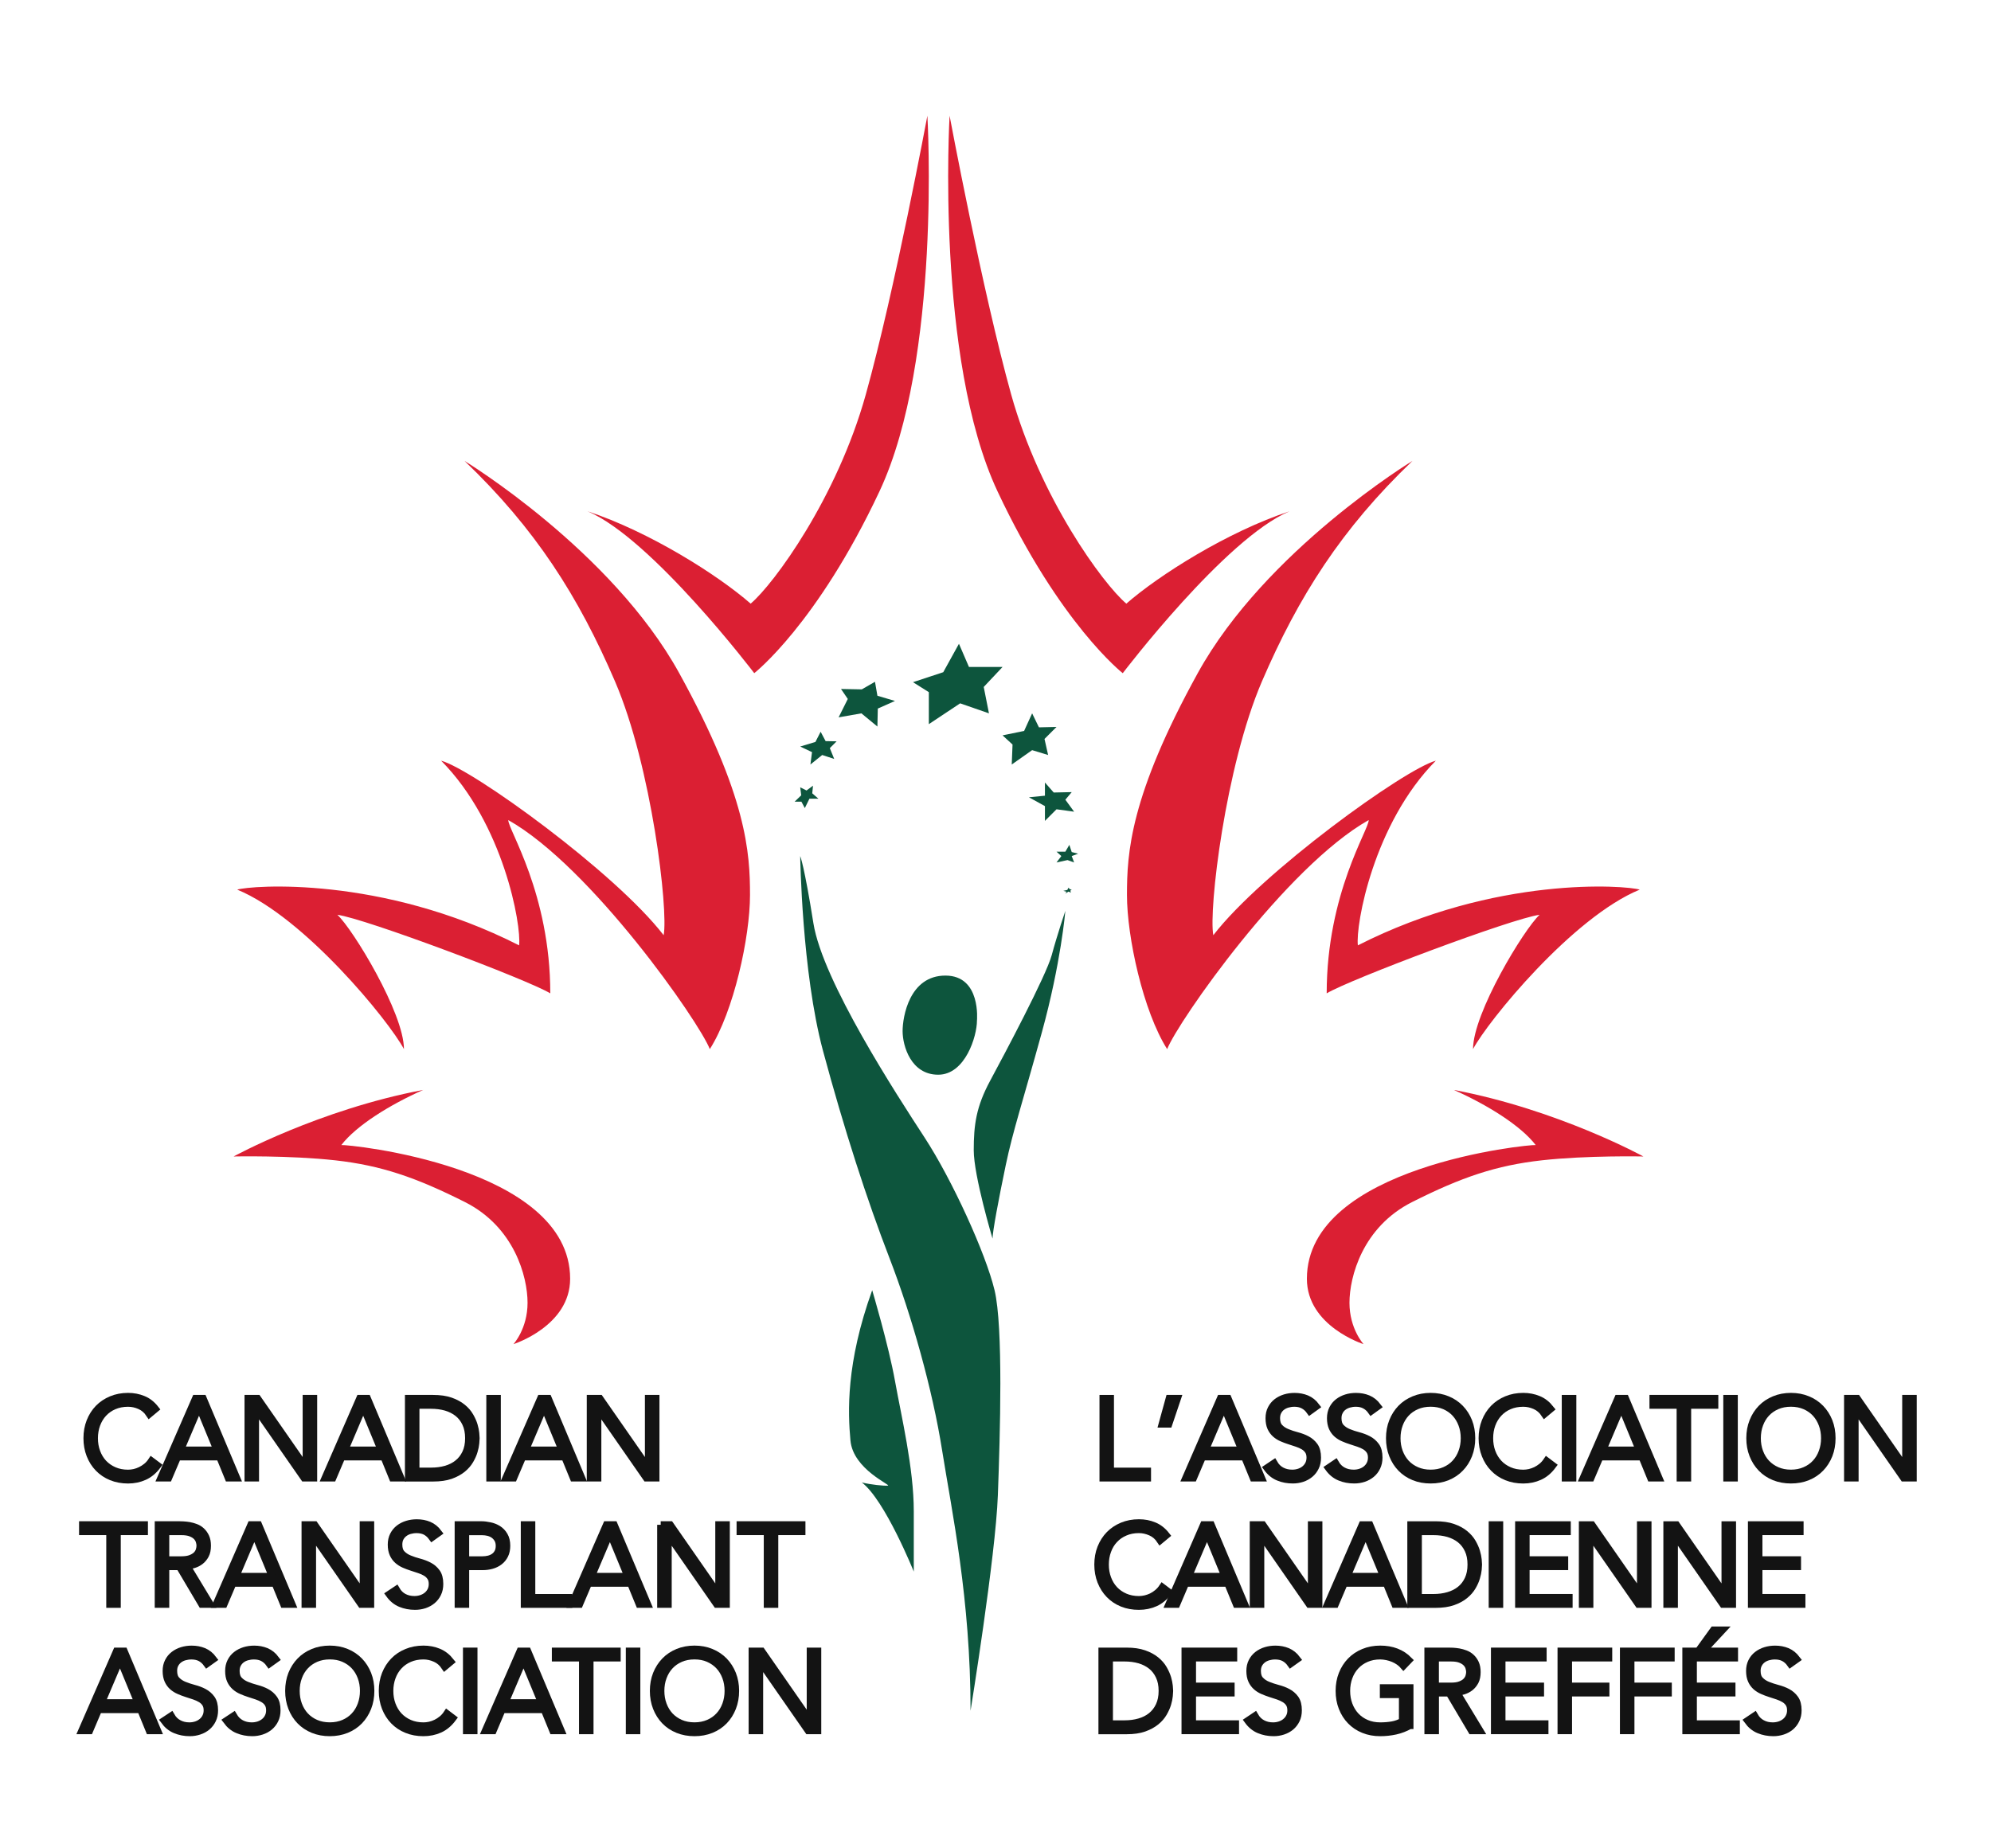 <?xml version="1.0" encoding="utf-8"?>
<!-- Generator: Adobe Illustrator 16.0.0, SVG Export Plug-In . SVG Version: 6.00 Build 0)  -->
<!DOCTYPE svg PUBLIC "-//W3C//DTD SVG 1.1//EN" "http://www.w3.org/Graphics/SVG/1.1/DTD/svg11.dtd">
<svg version="1.1" id="Layer_1" xmlns="http://www.w3.org/2000/svg" xmlns:xlink="http://www.w3.org/1999/xlink" x="0px" y="0px"
	 width="70px" height="65px" viewBox="60.575 51.828 70 65" enable-background="new 60.575 51.828 70 65" xml:space="preserve">
<path fill="#DB1F33" d="M93.18,55.898c0,0,0.506,8.547-1.687,13.215s-4.4,6.388-4.4,6.388s-3.606-4.744-5.862-5.693
	c2.172,0.717,4.576,2.235,5.736,3.248c0.822-0.696,3.037-3.725,4.048-7.355C92.028,62.068,93.18,55.898,93.18,55.898z"/>
<path fill="#DB1F33" d="M76.907,68.037c0,0,5.167,3.142,7.549,7.464c2.383,4.323,2.488,6.326,2.488,7.802s-0.569,4.09-1.413,5.419
	c-0.379-0.97-4.175-6.411-7.085-8.055c-0.021,0.316,1.476,2.572,1.476,6.094c-0.801-0.485-6.516-2.636-7.486-2.763
	c0.548,0.506,2.341,3.458,2.341,4.723c-0.527-0.99-3.5-4.639-5.862-5.608c0.485-0.148,5.061-0.506,9.911,1.96
	c0.084-0.716-0.548-4.28-2.741-6.494c1.097,0.295,6.115,3.922,7.823,6.137c0.169-0.886-0.422-5.925-1.708-8.92
	C80.914,72.801,79.396,70.419,76.907,68.037z"/>
<path fill="#DB1F33" d="M68.789,92.497c0,0,2.995-1.645,6.664-2.34c-1.181,0.526-2.351,1.254-2.878,1.939
	c0.2-0.031,8.045,0.738,8.045,4.702c0,1.667-1.993,2.299-1.993,2.299s0.496-0.538,0.496-1.455s-0.464-2.667-2.204-3.543
	c-1.74-0.875-2.952-1.286-4.555-1.466C70.761,92.455,68.789,92.497,68.789,92.497z"/>
<path fill="#DB1F33" d="M93.961,55.898c0,0-0.505,8.547,1.688,13.215s4.4,6.389,4.4,6.389s3.606-4.744,5.862-5.693
	c-2.172,0.717-4.576,2.235-5.736,3.247c-0.822-0.695-3.036-3.724-4.049-7.355C95.115,62.069,93.961,55.898,93.961,55.898z"/>
<path fill="#DB1F33" d="M110.234,68.037c0,0-5.166,3.142-7.549,7.464c-2.383,4.323-2.488,6.326-2.488,7.802s0.57,4.09,1.413,5.419
	c0.38-0.97,4.175-6.411,7.085-8.055c0.021,0.316-1.476,2.572-1.476,6.094c0.802-0.485,6.516-2.636,7.485-2.763
	c-0.548,0.506-2.34,3.458-2.34,4.723c0.526-0.99,3.5-4.639,5.861-5.608c-0.484-0.148-5.061-0.506-9.91,1.96
	c-0.084-0.716,0.548-4.28,2.741-6.494c-1.097,0.295-6.115,3.922-7.823,6.137c-0.17-0.886,0.422-5.925,1.707-8.92
	C106.228,72.801,107.745,70.419,110.234,68.037z"/>
<path fill="#DB1F33" d="M118.353,92.497c0,0-2.994-1.645-6.664-2.34c1.182,0.526,2.352,1.254,2.879,1.939
	c-0.201-0.031-8.045,0.738-8.045,4.702c0,1.667,1.992,2.299,1.992,2.299s-0.495-0.538-0.495-1.455s0.464-2.667,2.203-3.542
	c1.739-0.876,2.952-1.287,4.555-1.467C116.38,92.455,118.353,92.497,118.353,92.497z"/>
<path fill="#0D553D" d="M91.24,97.2c0,0,0.577,1.939,0.801,3.191c0.225,1.251,0.661,3.064,0.661,4.582c0,1.52,0,2.123,0,2.123
	s-1.012-2.516-1.827-3.135c0.325,0.08,0.768,0.123,0.914,0.112c0.155-0.011-1.221-0.563-1.314-1.589
	C90.385,101.501,90.312,99.772,91.24,97.2z"/>
<path fill="#0D553D" d="M94.698,111.989c0,0,0.88-5.426,0.96-7.577s0.192-5.919-0.116-7.212c-0.31-1.293-1.49-3.88-2.461-5.37
	c-0.97-1.49-3.584-5.497-3.908-7.535c-0.323-2.039-0.464-2.362-0.464-2.362s0.057,4.077,0.801,6.847
	c0.746,2.77,1.547,5.243,2.334,7.281c0.787,2.038,1.518,4.639,1.855,6.776C94.038,104.975,94.698,108.053,94.698,111.989z"/>
<path fill="#0D553D" d="M95.471,95.386c0,0-0.661-2.207-0.661-3.106s0.085-1.532,0.577-2.446s1.969-3.689,2.165-4.418
	c0.197-0.728,0.479-1.557,0.479-1.557s-0.154,1.841-0.83,4.288c-0.674,2.445-1.012,3.443-1.265,4.652S95.471,95.147,95.471,95.386z"
	/>
<path fill="#0D553D" d="M94.923,87.724c0,0.535-0.407,1.898-1.363,1.898s-1.251-1.012-1.251-1.533c0-0.504,0.239-1.953,1.505-1.953
	C95.078,86.136,94.923,87.724,94.923,87.724z"/>
<polygon fill="#0D553D" points="98.142,83.043 98.1,83.124 97.96,83.156 98.073,83.187 98.031,83.254 98.138,83.182 98.227,83.219 
	98.205,83.149 98.255,83.119 98.179,83.092 "/>
<polygon fill="#0D553D" points="98.171,81.539 98.031,81.778 97.72,81.778 97.89,81.933 97.72,82.158 98.107,82.074 98.339,82.158 
	98.255,81.933 98.48,81.849 98.255,81.792 "/>
<polygon fill="#0D553D" points="97.313,79.346 97.313,79.81 96.75,79.866 97.313,80.176 97.313,80.696 97.72,80.288 98.339,80.373 
	98.031,79.951 98.255,79.684 97.622,79.698 "/>
<polygon fill="#0D553D" points="96.863,76.914 96.581,77.533 95.823,77.688 96.174,78.011 96.146,78.713 96.863,78.208 
	97.425,78.379 97.298,77.814 97.72,77.392 97.102,77.406 "/>
<polygon fill="#0D553D" points="95.345,76.914 95.161,75.986 95.823,75.283 94.642,75.283 94.29,74.468 93.738,75.467 
	92.674,75.818 93.231,76.169 93.231,77.294 94.332,76.562 "/>
<polygon fill="#0D553D" points="91.338,75.804 91.423,76.295 92.041,76.478 91.437,76.746 91.423,77.378 90.86,76.914 
	90.059,77.055 90.382,76.408 90.143,76.057 90.874,76.071 "/>
<polygon fill="#0D553D" points="89.427,77.561 89.244,77.919 88.709,78.081 89.124,78.278 89.068,78.713 89.482,78.379 
	89.904,78.517 89.75,78.137 89.989,77.898 89.602,77.891 "/>
<polygon fill="#0D553D" points="88.709,79.515 88.745,79.796 88.512,80.021 88.752,80.021 88.871,80.246 89.033,79.916 
	89.349,79.916 89.132,79.726 89.159,79.458 88.931,79.627 "/>
<g>
	<path fill="#131313" stroke="#131313" stroke-width="0.25" stroke-miterlimit="10" d="M66.116,103.364
		c-0.134,0.181-0.29,0.311-0.466,0.39c-0.176,0.079-0.367,0.119-0.572,0.119c-0.213,0-0.409-0.036-0.586-0.108
		c-0.177-0.072-0.329-0.174-0.456-0.305c-0.126-0.129-0.225-0.285-0.296-0.465c-0.071-0.18-0.106-0.377-0.106-0.59
		s0.036-0.41,0.106-0.588c0.071-0.18,0.17-0.334,0.296-0.465c0.126-0.129,0.278-0.231,0.456-0.305
		c0.178-0.074,0.373-0.111,0.586-0.111c0.189,0,0.366,0.034,0.53,0.102c0.165,0.066,0.309,0.18,0.432,0.337l-0.213,0.178
		c-0.087-0.132-0.198-0.228-0.333-0.288s-0.274-0.091-0.416-0.091c-0.182,0-0.345,0.032-0.492,0.095
		c-0.146,0.062-0.27,0.15-0.373,0.26c-0.103,0.111-0.181,0.241-0.237,0.391c-0.055,0.15-0.083,0.312-0.083,0.485
		c0,0.174,0.027,0.335,0.083,0.485c0.055,0.15,0.134,0.28,0.236,0.391c0.104,0.11,0.228,0.197,0.373,0.26
		c0.146,0.064,0.31,0.096,0.492,0.096c0.071,0,0.145-0.009,0.221-0.025c0.076-0.018,0.15-0.044,0.223-0.08
		c0.072-0.035,0.141-0.08,0.207-0.133c0.066-0.055,0.124-0.119,0.174-0.195L66.116,103.364z"/>
	<path fill="#131313" stroke="#131313" stroke-width="0.25" stroke-miterlimit="10" d="M67.45,101.008h0.268l1.176,2.794h-0.292
		l-0.304-0.742h-1.479l-0.316,0.742h-0.272L67.45,101.008z M67.573,101.292l-0.651,1.531h1.283L67.573,101.292z"/>
	<path fill="#131313" stroke="#131313" stroke-width="0.25" stroke-miterlimit="10" d="M69.298,101.008h0.335l1.701,2.446h0.007
		v-2.446h0.26v2.794h-0.335l-1.701-2.447h-0.008v2.447h-0.26V101.008L69.298,101.008z"/>
	<path fill="#131313" stroke="#131313" stroke-width="0.25" stroke-miterlimit="10" d="M73.223,101.008h0.269l1.176,2.794h-0.292
		l-0.303-0.742h-1.48l-0.316,0.742h-0.272L73.223,101.008z M73.346,101.292l-0.651,1.531h1.282L73.346,101.292z"/>
	<path fill="#131313" stroke="#131313" stroke-width="0.25" stroke-miterlimit="10" d="M74.937,101.008h0.864
		c0.242,0,0.448,0.03,0.616,0.089c0.168,0.06,0.308,0.135,0.42,0.227c0.112,0.092,0.201,0.194,0.265,0.307
		c0.064,0.111,0.112,0.219,0.142,0.321s0.049,0.194,0.057,0.278c0.008,0.082,0.012,0.141,0.012,0.176
		c0,0.033-0.004,0.092-0.012,0.176c-0.007,0.082-0.027,0.176-0.057,0.277c-0.03,0.104-0.077,0.21-0.142,0.322
		c-0.064,0.111-0.152,0.213-0.265,0.306c-0.112,0.091-0.251,0.167-0.42,0.228c-0.168,0.059-0.374,0.088-0.616,0.088h-0.864V101.008z
		 M75.197,103.564h0.537c0.184,0,0.356-0.022,0.517-0.068s0.3-0.116,0.418-0.212c0.119-0.094,0.212-0.215,0.28-0.36
		c0.069-0.146,0.103-0.319,0.103-0.519c0-0.201-0.034-0.373-0.103-0.52c-0.068-0.146-0.161-0.267-0.28-0.361
		c-0.119-0.094-0.258-0.164-0.418-0.211c-0.161-0.045-0.333-0.068-0.517-0.068h-0.537V103.564z"/>
	<path fill="#131313" stroke="#131313" stroke-width="0.25" stroke-miterlimit="10" d="M77.798,101.008h0.26v2.794h-0.26V101.008z"
		/>
	<path fill="#131313" stroke="#131313" stroke-width="0.25" stroke-miterlimit="10" d="M79.582,101.008h0.269l1.175,2.794h-0.292
		l-0.304-0.742h-1.48l-0.316,0.742h-0.272L79.582,101.008z M79.703,101.292l-0.651,1.531h1.282L79.703,101.292z"/>
	<path fill="#131313" stroke="#131313" stroke-width="0.25" stroke-miterlimit="10" d="M81.33,101.008h0.335l1.701,2.446h0.008
		v-2.446h0.261v2.794h-0.335l-1.701-2.447h-0.007v2.447H81.33V101.008z"/>
	<path fill="#131313" stroke="#131313" stroke-width="0.25" stroke-miterlimit="10" d="M64.436,105.688H63.48v-0.238h2.171v0.238
		h-0.955v2.557h-0.26V105.688z"/>
	<path fill="#131313" stroke="#131313" stroke-width="0.25" stroke-miterlimit="10" d="M66.14,105.45h0.734
		c0.036,0,0.086,0.002,0.149,0.005c0.063,0.003,0.132,0.011,0.205,0.023c0.073,0.013,0.149,0.034,0.225,0.063
		c0.077,0.028,0.145,0.07,0.205,0.126c0.061,0.056,0.11,0.125,0.15,0.209c0.04,0.085,0.059,0.187,0.059,0.308
		c0,0.135-0.022,0.245-0.069,0.332c-0.046,0.086-0.104,0.157-0.174,0.211c-0.07,0.054-0.146,0.094-0.231,0.12
		s-0.165,0.045-0.241,0.056l0.812,1.342H67.67l-0.785-1.326h-0.484v1.326H66.14V105.45z M66.401,106.683h0.552
		c0.137,0,0.248-0.018,0.333-0.052s0.152-0.077,0.2-0.126c0.048-0.05,0.079-0.104,0.096-0.162c0.018-0.058,0.026-0.111,0.026-0.158
		s-0.008-0.1-0.026-0.157c-0.017-0.058-0.049-0.112-0.096-0.161c-0.047-0.051-0.114-0.093-0.2-0.127s-0.196-0.051-0.333-0.051
		h-0.552V106.683z"/>
	<path fill="#131313" stroke="#131313" stroke-width="0.25" stroke-miterlimit="10" d="M69.396,105.45h0.269l1.176,2.795h-0.292
		l-0.304-0.742h-1.48l-0.316,0.742h-0.272L69.396,105.45z M69.518,105.735l-0.651,1.531h1.283L69.518,105.735z"/>
	<path fill="#131313" stroke="#131313" stroke-width="0.25" stroke-miterlimit="10" d="M71.302,105.45h0.335l1.701,2.447h0.008
		v-2.447h0.26v2.795h-0.335l-1.701-2.447h-0.008v2.447h-0.26V105.45z"/>
	<path fill="#131313" stroke="#131313" stroke-width="0.25" stroke-miterlimit="10" d="M74.507,107.728
		c0.068,0.119,0.157,0.207,0.266,0.265c0.109,0.058,0.233,0.087,0.373,0.087c0.087,0,0.168-0.014,0.245-0.039
		c0.077-0.027,0.144-0.063,0.2-0.111c0.057-0.047,0.101-0.104,0.134-0.171c0.033-0.067,0.049-0.144,0.049-0.228
		c0-0.097-0.021-0.178-0.062-0.24c-0.041-0.063-0.095-0.115-0.163-0.156s-0.146-0.076-0.231-0.104
		c-0.085-0.029-0.173-0.058-0.265-0.087c-0.09-0.029-0.178-0.062-0.264-0.099c-0.086-0.037-0.163-0.085-0.231-0.145
		c-0.068-0.06-0.123-0.134-0.163-0.223c-0.041-0.089-0.062-0.2-0.062-0.331c0-0.123,0.024-0.234,0.073-0.33
		c0.049-0.096,0.115-0.176,0.197-0.24c0.083-0.064,0.178-0.113,0.287-0.146c0.107-0.033,0.221-0.049,0.34-0.049
		c0.152,0,0.293,0.026,0.424,0.08c0.13,0.055,0.243,0.145,0.337,0.271l-0.225,0.161c-0.066-0.092-0.143-0.16-0.23-0.207
		c-0.089-0.045-0.193-0.068-0.314-0.068c-0.084,0-0.165,0.012-0.241,0.033c-0.076,0.022-0.143,0.056-0.199,0.1
		c-0.057,0.043-0.102,0.098-0.136,0.162c-0.034,0.066-0.051,0.145-0.051,0.234c0,0.139,0.035,0.246,0.106,0.32
		c0.071,0.076,0.161,0.135,0.267,0.178c0.106,0.044,0.222,0.082,0.347,0.115s0.241,0.077,0.348,0.133
		c0.106,0.055,0.195,0.132,0.266,0.23s0.106,0.234,0.106,0.408c0,0.127-0.023,0.238-0.071,0.336
		c-0.047,0.098-0.111,0.179-0.191,0.246c-0.081,0.066-0.173,0.117-0.278,0.152c-0.105,0.034-0.215,0.051-0.328,0.051
		c-0.185,0-0.354-0.033-0.51-0.097c-0.155-0.064-0.288-0.173-0.398-0.326L74.507,107.728z"/>
	<path fill="#131313" stroke="#131313" stroke-width="0.25" stroke-miterlimit="10" d="M76.685,105.45h0.805
		c0.097,0,0.2,0.012,0.306,0.035c0.106,0.021,0.204,0.061,0.292,0.115c0.088,0.056,0.161,0.131,0.217,0.228
		c0.057,0.096,0.085,0.216,0.085,0.361c0,0.126-0.023,0.235-0.069,0.327c-0.046,0.092-0.108,0.168-0.186,0.227
		c-0.077,0.06-0.167,0.104-0.269,0.133c-0.101,0.029-0.207,0.043-0.317,0.043h-0.604v1.326h-0.26V105.45z M76.946,106.683h0.592
		c0.074,0,0.146-0.009,0.217-0.025c0.071-0.018,0.134-0.045,0.189-0.084c0.055-0.037,0.1-0.089,0.134-0.152
		c0.034-0.062,0.051-0.141,0.051-0.231s-0.018-0.166-0.053-0.229c-0.035-0.062-0.082-0.115-0.138-0.156s-0.122-0.07-0.195-0.089
		c-0.074-0.018-0.148-0.026-0.222-0.026h-0.576V106.683L76.946,106.683z"/>
	<path fill="#131313" stroke="#131313" stroke-width="0.25" stroke-miterlimit="10" d="M79.01,105.45h0.26v2.559h1.302v0.236h-1.562
		L79.01,105.45L79.01,105.45z"/>
	<path fill="#131313" stroke="#131313" stroke-width="0.25" stroke-miterlimit="10" d="M81.898,105.45h0.269l1.176,2.795H83.05
		l-0.304-0.742h-1.48l-0.316,0.742h-0.272L81.898,105.45z M82.02,105.735l-0.651,1.531h1.282L82.02,105.735z"/>
	<path fill="#131313" stroke="#131313" stroke-width="0.25" stroke-miterlimit="10" d="M83.804,105.45h0.335l1.701,2.447h0.008
		v-2.447h0.261v2.795h-0.335l-1.701-2.447h-0.007v2.447h-0.261V105.45z"/>
	<path fill="#131313" stroke="#131313" stroke-width="0.25" stroke-miterlimit="10" d="M87.553,105.688h-0.956v-0.238h2.171v0.238
		h-0.955v2.557h-0.26L87.553,105.688L87.553,105.688z"/>
	<path fill="#131313" stroke="#131313" stroke-width="0.25" stroke-miterlimit="10" d="M64.672,109.894h0.268l1.176,2.795h-0.292
		l-0.304-0.742h-1.48l-0.315,0.742h-0.273L64.672,109.894z M64.794,110.178l-0.651,1.531h1.283L64.794,110.178z"/>
	<path fill="#131313" stroke="#131313" stroke-width="0.25" stroke-miterlimit="10" d="M66.594,112.171
		c0.068,0.119,0.157,0.207,0.267,0.264c0.108,0.059,0.233,0.088,0.372,0.088c0.087,0,0.168-0.014,0.245-0.039
		c0.077-0.027,0.143-0.063,0.199-0.111c0.057-0.047,0.102-0.104,0.134-0.172c0.033-0.066,0.049-0.143,0.049-0.227
		c0-0.098-0.021-0.178-0.062-0.241s-0.095-0.114-0.164-0.155s-0.145-0.076-0.231-0.105c-0.085-0.028-0.173-0.058-0.264-0.086
		c-0.091-0.029-0.179-0.062-0.264-0.1c-0.086-0.036-0.163-0.084-0.232-0.144c-0.068-0.06-0.123-0.134-0.163-0.223
		s-0.062-0.2-0.062-0.331c0-0.124,0.024-0.234,0.074-0.33c0.048-0.096,0.114-0.176,0.197-0.24c0.083-0.064,0.178-0.113,0.286-0.146
		s0.221-0.049,0.339-0.049c0.153,0,0.294,0.026,0.424,0.08c0.131,0.055,0.243,0.145,0.337,0.271l-0.225,0.161
		c-0.066-0.092-0.143-0.16-0.231-0.207c-0.088-0.045-0.193-0.068-0.314-0.068c-0.084,0-0.164,0.012-0.241,0.033
		c-0.076,0.022-0.143,0.055-0.199,0.099c-0.057,0.044-0.102,0.099-0.136,0.164c-0.035,0.065-0.051,0.144-0.051,0.232
		c0,0.14,0.035,0.247,0.106,0.321c0.071,0.076,0.16,0.135,0.266,0.178c0.107,0.043,0.223,0.082,0.347,0.115
		c0.125,0.032,0.241,0.076,0.347,0.132s0.196,0.132,0.267,0.231c0.071,0.098,0.106,0.234,0.106,0.408
		c0,0.126-0.023,0.238-0.071,0.335c-0.047,0.098-0.111,0.18-0.191,0.247c-0.08,0.066-0.173,0.117-0.278,0.151
		c-0.105,0.034-0.215,0.052-0.328,0.052c-0.185,0-0.354-0.033-0.509-0.098c-0.155-0.063-0.288-0.173-0.398-0.324L66.594,112.171z"/>
	<path fill="#131313" stroke="#131313" stroke-width="0.25" stroke-miterlimit="10" d="M68.788,112.171
		c0.069,0.119,0.158,0.207,0.267,0.264c0.109,0.059,0.233,0.088,0.373,0.088c0.087,0,0.168-0.014,0.246-0.039
		c0.076-0.027,0.142-0.063,0.199-0.111c0.057-0.047,0.102-0.104,0.134-0.172c0.033-0.066,0.049-0.143,0.049-0.227
		c0-0.098-0.021-0.178-0.061-0.241s-0.095-0.114-0.164-0.155c-0.068-0.041-0.145-0.076-0.23-0.105
		c-0.086-0.028-0.174-0.058-0.264-0.086c-0.091-0.029-0.18-0.062-0.265-0.1c-0.086-0.036-0.163-0.084-0.231-0.144
		c-0.068-0.06-0.123-0.134-0.164-0.223s-0.061-0.2-0.061-0.331c0-0.124,0.024-0.234,0.073-0.33c0.048-0.096,0.114-0.176,0.197-0.24
		s0.178-0.113,0.286-0.146s0.221-0.049,0.339-0.049c0.153,0,0.293,0.026,0.424,0.08c0.13,0.055,0.243,0.145,0.337,0.271
		l-0.225,0.161c-0.065-0.092-0.143-0.16-0.231-0.207c-0.088-0.045-0.192-0.068-0.314-0.068c-0.084,0-0.164,0.012-0.24,0.033
		c-0.077,0.022-0.144,0.055-0.2,0.099c-0.057,0.044-0.102,0.099-0.136,0.164c-0.035,0.065-0.051,0.144-0.051,0.232
		c0,0.14,0.035,0.247,0.106,0.321c0.071,0.076,0.16,0.135,0.266,0.178s0.222,0.082,0.347,0.115c0.125,0.032,0.241,0.076,0.347,0.132
		s0.195,0.132,0.266,0.231c0.071,0.098,0.106,0.234,0.106,0.408c0,0.126-0.023,0.238-0.071,0.335
		c-0.047,0.098-0.111,0.18-0.191,0.247c-0.08,0.066-0.173,0.117-0.278,0.151c-0.105,0.034-0.215,0.052-0.328,0.052
		c-0.184,0-0.354-0.033-0.509-0.098c-0.156-0.063-0.288-0.173-0.399-0.324L68.788,112.171z"/>
	<path fill="#131313" stroke="#131313" stroke-width="0.25" stroke-miterlimit="10" d="M70.726,111.291
		c0-0.214,0.035-0.409,0.105-0.589c0.071-0.178,0.17-0.332,0.296-0.463c0.126-0.131,0.278-0.232,0.456-0.306
		c0.177-0.073,0.373-0.11,0.585-0.11c0.214,0,0.409,0.037,0.586,0.11s0.33,0.176,0.456,0.306c0.126,0.13,0.225,0.285,0.296,0.463
		c0.071,0.18,0.106,0.375,0.106,0.589c0,0.213-0.035,0.409-0.106,0.59c-0.071,0.181-0.17,0.335-0.296,0.466
		c-0.126,0.13-0.278,0.232-0.456,0.304c-0.178,0.072-0.373,0.108-0.586,0.108c-0.213,0-0.408-0.036-0.585-0.108
		s-0.33-0.174-0.456-0.304c-0.126-0.13-0.225-0.285-0.296-0.466C70.761,111.7,70.726,111.504,70.726,111.291z M70.987,111.291
		c0,0.173,0.027,0.335,0.083,0.485c0.055,0.149,0.134,0.28,0.236,0.391c0.103,0.109,0.227,0.197,0.373,0.26
		c0.146,0.063,0.31,0.095,0.491,0.095c0.182,0,0.346-0.032,0.492-0.095c0.146-0.062,0.271-0.15,0.373-0.26
		c0.103-0.11,0.182-0.241,0.237-0.391c0.055-0.15,0.083-0.312,0.083-0.485s-0.028-0.335-0.083-0.485
		c-0.056-0.15-0.134-0.28-0.237-0.391c-0.102-0.11-0.227-0.197-0.373-0.261s-0.31-0.095-0.492-0.095
		c-0.181,0-0.345,0.032-0.491,0.095c-0.146,0.063-0.27,0.15-0.373,0.261s-0.182,0.24-0.236,0.391
		C71.014,110.956,70.987,111.118,70.987,111.291z"/>
	<path fill="#131313" stroke="#131313" stroke-width="0.25" stroke-miterlimit="10" d="M76.499,112.25
		c-0.134,0.181-0.289,0.312-0.465,0.391s-0.367,0.118-0.572,0.118c-0.213,0-0.409-0.035-0.586-0.108
		c-0.178-0.071-0.33-0.174-0.457-0.304c-0.126-0.13-0.225-0.285-0.296-0.465c-0.071-0.182-0.106-0.377-0.106-0.591
		s0.035-0.409,0.106-0.588s0.17-0.333,0.296-0.464c0.126-0.13,0.278-0.232,0.457-0.305c0.177-0.074,0.373-0.111,0.586-0.111
		c0.189,0,0.366,0.033,0.531,0.101c0.164,0.067,0.308,0.18,0.432,0.337l-0.213,0.178c-0.087-0.131-0.198-0.228-0.333-0.287
		c-0.135-0.061-0.274-0.092-0.416-0.092c-0.182,0-0.346,0.032-0.491,0.095c-0.146,0.063-0.271,0.15-0.373,0.261
		c-0.103,0.11-0.182,0.24-0.237,0.391s-0.083,0.312-0.083,0.485s0.027,0.335,0.083,0.485c0.055,0.149,0.134,0.28,0.237,0.391
		c0.103,0.109,0.227,0.197,0.373,0.26c0.146,0.063,0.31,0.095,0.491,0.095c0.071,0,0.145-0.008,0.221-0.025
		c0.077-0.017,0.15-0.044,0.223-0.079c0.072-0.035,0.141-0.08,0.207-0.134c0.065-0.054,0.124-0.119,0.174-0.195L76.499,112.25z"/>
	<path fill="#131313" stroke="#131313" stroke-width="0.25" stroke-miterlimit="10" d="M76.977,109.894h0.26v2.795h-0.26V109.894z"
		/>
	<path fill="#131313" stroke="#131313" stroke-width="0.25" stroke-miterlimit="10" d="M78.859,109.894h0.269l1.176,2.795h-0.292
		l-0.303-0.742h-1.48l-0.315,0.742H77.64L78.859,109.894z M78.982,110.178l-0.651,1.531h1.282L78.982,110.178z"/>
	<path fill="#131313" stroke="#131313" stroke-width="0.25" stroke-miterlimit="10" d="M81.057,110.131h-0.955v-0.237h2.17v0.237
		h-0.955v2.558h-0.26L81.057,110.131L81.057,110.131z"/>
	<path fill="#131313" stroke="#131313" stroke-width="0.25" stroke-miterlimit="10" d="M82.703,109.894h0.26v2.795h-0.26V109.894z"
		/>
	<path fill="#131313" stroke="#131313" stroke-width="0.25" stroke-miterlimit="10" d="M83.548,111.291
		c0-0.214,0.035-0.409,0.106-0.589c0.071-0.178,0.17-0.332,0.296-0.463s0.278-0.232,0.456-0.306c0.177-0.073,0.373-0.11,0.586-0.11
		c0.213,0,0.409,0.037,0.585,0.11c0.178,0.073,0.33,0.176,0.457,0.306c0.126,0.131,0.225,0.285,0.296,0.463
		c0.071,0.18,0.106,0.375,0.106,0.589c0,0.213-0.035,0.409-0.106,0.59s-0.169,0.335-0.296,0.466
		c-0.126,0.13-0.278,0.232-0.457,0.304c-0.177,0.072-0.373,0.108-0.585,0.108c-0.213,0-0.409-0.036-0.586-0.108
		c-0.178-0.072-0.33-0.174-0.456-0.304c-0.126-0.131-0.225-0.285-0.296-0.466C83.583,111.7,83.548,111.504,83.548,111.291z
		 M83.808,111.291c0,0.173,0.027,0.335,0.083,0.485c0.055,0.149,0.134,0.28,0.236,0.391c0.103,0.109,0.228,0.197,0.373,0.26
		c0.146,0.063,0.31,0.095,0.491,0.095c0.181,0,0.345-0.032,0.491-0.095c0.146-0.062,0.271-0.15,0.373-0.26
		c0.103-0.11,0.182-0.241,0.237-0.391c0.055-0.15,0.083-0.312,0.083-0.485s-0.028-0.335-0.083-0.485s-0.134-0.28-0.237-0.391
		c-0.102-0.11-0.227-0.197-0.373-0.261s-0.31-0.095-0.491-0.095c-0.182,0-0.345,0.032-0.491,0.095
		c-0.146,0.063-0.271,0.15-0.373,0.261s-0.181,0.24-0.236,0.391C83.835,110.956,83.808,111.118,83.808,111.291z"/>
	<path fill="#131313" stroke="#131313" stroke-width="0.25" stroke-miterlimit="10" d="M87.02,109.894h0.335l1.701,2.447h0.007
		v-2.447h0.261v2.795H88.99l-1.701-2.447h-0.008v2.447h-0.26L87.02,109.894L87.02,109.894z"/>
</g>
<g>
	<path fill="#131313" stroke="#131313" stroke-width="0.25" stroke-miterlimit="10" d="M99.355,101.008h0.26v2.557h1.303v0.237
		h-1.562V101.008z"/>
	<path fill="#131313" stroke="#131313" stroke-width="0.25" stroke-miterlimit="10" d="M101.683,101.008h0.287l-0.303,0.899h-0.232
		L101.683,101.008z"/>
	<path fill="#131313" stroke="#131313" stroke-width="0.25" stroke-miterlimit="10" d="M103.482,101.008h0.27l1.176,2.794h-0.292
		l-0.304-0.742h-1.48l-0.316,0.742h-0.271L103.482,101.008z M103.605,101.292l-0.651,1.531h1.282L103.605,101.292z"/>
	<path fill="#131313" stroke="#131313" stroke-width="0.25" stroke-miterlimit="10" d="M105.368,103.284
		c0.068,0.119,0.157,0.207,0.267,0.265s0.233,0.087,0.372,0.087c0.088,0,0.168-0.013,0.246-0.039
		c0.076-0.026,0.143-0.062,0.199-0.11s0.101-0.104,0.134-0.172c0.032-0.067,0.049-0.143,0.049-0.228c0-0.097-0.021-0.177-0.062-0.24
		c-0.041-0.062-0.095-0.115-0.163-0.156s-0.146-0.075-0.231-0.104c-0.086-0.028-0.174-0.058-0.264-0.087
		c-0.092-0.029-0.18-0.062-0.265-0.099c-0.086-0.036-0.163-0.085-0.231-0.144c-0.068-0.06-0.123-0.135-0.164-0.223
		c-0.04-0.09-0.061-0.201-0.061-0.332c0-0.123,0.023-0.234,0.073-0.33c0.049-0.096,0.114-0.176,0.197-0.24s0.179-0.113,0.286-0.146
		s0.221-0.049,0.34-0.049c0.152,0,0.293,0.026,0.424,0.08c0.131,0.055,0.243,0.145,0.338,0.271l-0.225,0.162
		c-0.066-0.093-0.144-0.161-0.231-0.206c-0.089-0.047-0.193-0.07-0.313-0.07c-0.085,0-0.165,0.012-0.242,0.034
		c-0.076,0.022-0.143,0.055-0.199,0.099c-0.057,0.043-0.102,0.098-0.136,0.164c-0.034,0.065-0.051,0.143-0.051,0.232
		c0,0.139,0.035,0.246,0.106,0.321c0.07,0.075,0.16,0.134,0.267,0.177c0.106,0.045,0.222,0.082,0.347,0.115s0.24,0.076,0.348,0.133
		c0.105,0.055,0.195,0.132,0.266,0.23c0.071,0.099,0.106,0.234,0.106,0.408c0,0.127-0.022,0.238-0.071,0.336
		c-0.047,0.098-0.11,0.18-0.191,0.246c-0.08,0.066-0.172,0.117-0.277,0.152c-0.105,0.034-0.215,0.051-0.328,0.051
		c-0.184,0-0.354-0.031-0.509-0.097c-0.155-0.063-0.288-0.173-0.399-0.325L105.368,103.284z"/>
	<path fill="#131313" stroke="#131313" stroke-width="0.25" stroke-miterlimit="10" d="M107.527,103.284
		c0.068,0.119,0.158,0.207,0.268,0.265c0.107,0.058,0.232,0.087,0.372,0.087c0.087,0,0.169-0.013,0.245-0.039
		s0.143-0.062,0.199-0.11s0.102-0.104,0.134-0.172c0.033-0.067,0.05-0.143,0.05-0.228c0-0.097-0.021-0.177-0.062-0.24
		c-0.041-0.062-0.096-0.115-0.163-0.156c-0.068-0.041-0.146-0.075-0.231-0.104c-0.086-0.028-0.173-0.058-0.264-0.087
		c-0.092-0.029-0.18-0.062-0.264-0.099c-0.086-0.036-0.163-0.085-0.232-0.144c-0.068-0.06-0.123-0.135-0.163-0.223
		c-0.04-0.09-0.062-0.201-0.062-0.332c0-0.123,0.024-0.234,0.073-0.33s0.114-0.176,0.197-0.24s0.179-0.113,0.286-0.146
		s0.221-0.049,0.34-0.049c0.152,0,0.294,0.026,0.424,0.08c0.131,0.055,0.243,0.145,0.338,0.271l-0.225,0.162
		c-0.066-0.093-0.144-0.161-0.231-0.206c-0.089-0.047-0.192-0.07-0.313-0.07c-0.085,0-0.164,0.012-0.241,0.034
		s-0.143,0.055-0.199,0.099c-0.057,0.043-0.103,0.098-0.136,0.164c-0.035,0.065-0.052,0.143-0.052,0.232
		c0,0.139,0.035,0.246,0.106,0.321s0.16,0.134,0.266,0.177c0.107,0.045,0.223,0.082,0.348,0.115s0.241,0.076,0.348,0.133
		c0.106,0.055,0.195,0.132,0.267,0.23s0.106,0.234,0.106,0.408c0,0.127-0.024,0.238-0.072,0.336c-0.047,0.098-0.11,0.18-0.19,0.246
		s-0.173,0.117-0.278,0.152c-0.105,0.034-0.215,0.051-0.328,0.051c-0.184,0-0.354-0.031-0.509-0.097
		c-0.155-0.063-0.288-0.173-0.398-0.325L107.527,103.284z"/>
	<path fill="#131313" stroke="#131313" stroke-width="0.25" stroke-miterlimit="10" d="M109.429,102.405
		c0-0.214,0.035-0.41,0.107-0.589c0.07-0.179,0.169-0.333,0.295-0.464c0.127-0.13,0.278-0.232,0.457-0.305
		c0.177-0.074,0.373-0.111,0.586-0.111s0.408,0.037,0.586,0.111c0.178,0.072,0.329,0.176,0.455,0.305
		c0.127,0.131,0.226,0.285,0.297,0.464c0.07,0.179,0.105,0.375,0.105,0.589c0,0.213-0.035,0.41-0.105,0.59
		c-0.071,0.18-0.17,0.335-0.297,0.465c-0.126,0.131-0.277,0.232-0.455,0.305s-0.373,0.107-0.586,0.107s-0.409-0.035-0.586-0.107
		c-0.178-0.072-0.33-0.174-0.457-0.305c-0.126-0.13-0.225-0.285-0.295-0.465C109.464,102.815,109.429,102.618,109.429,102.405z
		 M109.69,102.405c0,0.173,0.027,0.334,0.083,0.484c0.055,0.15,0.135,0.28,0.236,0.391c0.103,0.11,0.228,0.197,0.373,0.26
		c0.146,0.064,0.311,0.096,0.492,0.096c0.181,0,0.344-0.032,0.49-0.096c0.146-0.062,0.271-0.149,0.373-0.26s0.182-0.24,0.236-0.391
		c0.056-0.15,0.084-0.312,0.084-0.484c0-0.174-0.028-0.336-0.084-0.486c-0.055-0.149-0.134-0.279-0.236-0.391
		c-0.103-0.109-0.227-0.197-0.373-0.26c-0.146-0.063-0.31-0.095-0.49-0.095c-0.182,0-0.346,0.032-0.492,0.095
		s-0.271,0.15-0.373,0.26c-0.102,0.111-0.182,0.241-0.236,0.391C109.717,102.069,109.69,102.231,109.69,102.405z"/>
	<path fill="#131313" stroke="#131313" stroke-width="0.25" stroke-miterlimit="10" d="M115.167,103.364
		c-0.134,0.181-0.289,0.311-0.465,0.39s-0.367,0.119-0.572,0.119c-0.213,0-0.408-0.036-0.586-0.108s-0.33-0.174-0.456-0.305
		c-0.126-0.129-0.226-0.285-0.296-0.465c-0.071-0.18-0.107-0.377-0.107-0.59s0.036-0.41,0.107-0.588
		c0.07-0.18,0.17-0.334,0.296-0.465c0.126-0.129,0.278-0.231,0.456-0.305c0.178-0.074,0.373-0.111,0.586-0.111
		c0.189,0,0.366,0.034,0.53,0.102c0.165,0.066,0.309,0.18,0.433,0.337l-0.213,0.178c-0.088-0.132-0.199-0.228-0.334-0.288
		c-0.136-0.061-0.274-0.091-0.416-0.091c-0.182,0-0.346,0.032-0.492,0.095c-0.146,0.062-0.27,0.15-0.372,0.26
		c-0.103,0.111-0.182,0.241-0.237,0.391c-0.055,0.15-0.082,0.312-0.082,0.486c0,0.173,0.027,0.334,0.082,0.484
		c0.056,0.15,0.135,0.28,0.237,0.391s0.228,0.197,0.372,0.26c0.146,0.064,0.311,0.096,0.492,0.096c0.07,0,0.145-0.009,0.221-0.025
		c0.076-0.018,0.15-0.044,0.223-0.079c0.072-0.036,0.142-0.081,0.207-0.134c0.066-0.055,0.123-0.119,0.174-0.195L115.167,103.364z"
		/>
	<path fill="#131313" stroke="#131313" stroke-width="0.25" stroke-miterlimit="10" d="M115.609,101.008h0.262v2.794h-0.262V101.008
		z"/>
	<path fill="#131313" stroke="#131313" stroke-width="0.25" stroke-miterlimit="10" d="M117.456,101.008h0.269l1.176,2.794h-0.292
		l-0.304-0.742h-1.479l-0.316,0.742h-0.271L117.456,101.008z M117.579,101.292l-0.652,1.531h1.283L117.579,101.292z"/>
	<path fill="#131313" stroke="#131313" stroke-width="0.25" stroke-miterlimit="10" d="M119.647,101.245h-0.955v-0.237h2.171v0.237
		h-0.955v2.557h-0.26L119.647,101.245L119.647,101.245z"/>
	<path fill="#131313" stroke="#131313" stroke-width="0.25" stroke-miterlimit="10" d="M121.288,101.008h0.26v2.794h-0.26V101.008z"
		/>
	<path fill="#131313" stroke="#131313" stroke-width="0.25" stroke-miterlimit="10" d="M122.097,102.405
		c0-0.214,0.035-0.41,0.107-0.589c0.07-0.179,0.17-0.333,0.296-0.464c0.126-0.13,0.278-0.232,0.456-0.305
		c0.178-0.074,0.373-0.111,0.586-0.111s0.408,0.037,0.585,0.111c0.179,0.072,0.33,0.176,0.456,0.305
		c0.127,0.131,0.225,0.285,0.297,0.464c0.07,0.179,0.105,0.375,0.105,0.589c0,0.213-0.035,0.41-0.105,0.59
		c-0.072,0.18-0.17,0.335-0.297,0.465c-0.126,0.131-0.277,0.232-0.456,0.305c-0.177,0.072-0.372,0.107-0.585,0.107
		s-0.408-0.035-0.586-0.107s-0.33-0.174-0.456-0.305c-0.126-0.13-0.226-0.285-0.296-0.465
		C122.132,102.815,122.097,102.618,122.097,102.405z M122.358,102.405c0,0.173,0.027,0.334,0.083,0.484
		c0.055,0.15,0.134,0.28,0.236,0.391c0.104,0.11,0.228,0.197,0.373,0.26c0.146,0.064,0.31,0.096,0.492,0.096
		c0.181,0,0.344-0.032,0.49-0.096c0.146-0.062,0.271-0.149,0.373-0.26c0.103-0.11,0.182-0.24,0.236-0.391
		c0.056-0.15,0.084-0.312,0.084-0.484c0-0.174-0.028-0.336-0.084-0.486c-0.055-0.149-0.134-0.279-0.236-0.391
		c-0.103-0.109-0.227-0.197-0.373-0.26c-0.146-0.063-0.31-0.095-0.49-0.095c-0.183,0-0.346,0.032-0.492,0.095
		s-0.271,0.15-0.373,0.26c-0.103,0.111-0.182,0.241-0.236,0.391C122.385,102.069,122.358,102.231,122.358,102.405z"/>
	<path fill="#131313" stroke="#131313" stroke-width="0.25" stroke-miterlimit="10" d="M125.534,101.008h0.336l1.7,2.446h0.008
		v-2.446h0.261v2.794h-0.336l-1.7-2.447h-0.008v2.447h-0.261V101.008z"/>
	<path fill="#131313" stroke="#131313" stroke-width="0.25" stroke-miterlimit="10" d="M101.656,107.807
		c-0.135,0.182-0.29,0.312-0.466,0.391c-0.177,0.079-0.367,0.118-0.573,0.118c-0.213,0-0.408-0.035-0.586-0.107
		c-0.177-0.072-0.328-0.174-0.455-0.305c-0.126-0.13-0.225-0.285-0.296-0.465s-0.106-0.377-0.106-0.59
		c0-0.214,0.035-0.41,0.106-0.589s0.17-0.333,0.296-0.464c0.127-0.13,0.278-0.231,0.455-0.305c0.178-0.074,0.373-0.111,0.586-0.111
		c0.189,0,0.367,0.033,0.531,0.102c0.164,0.066,0.309,0.18,0.432,0.337l-0.213,0.177c-0.086-0.131-0.197-0.227-0.333-0.287
		s-0.274-0.092-0.417-0.092c-0.181,0-0.345,0.032-0.49,0.096c-0.146,0.062-0.271,0.149-0.373,0.26
		c-0.104,0.11-0.182,0.241-0.236,0.391c-0.056,0.15-0.083,0.312-0.083,0.485s0.027,0.335,0.083,0.485
		c0.055,0.15,0.133,0.28,0.236,0.391c0.103,0.11,0.227,0.197,0.373,0.26c0.146,0.063,0.31,0.096,0.49,0.096
		c0.072,0,0.146-0.01,0.223-0.026c0.075-0.017,0.149-0.044,0.223-0.078c0.072-0.036,0.141-0.081,0.206-0.135
		s0.124-0.119,0.175-0.195L101.656,107.807z"/>
	<path fill="#131313" stroke="#131313" stroke-width="0.25" stroke-miterlimit="10" d="M102.89,105.45h0.269l1.176,2.795h-0.292
		l-0.304-0.742h-1.479l-0.316,0.742h-0.272L102.89,105.45z M103.012,105.735l-0.651,1.531h1.283L103.012,105.735z"/>
	<path fill="#131313" stroke="#131313" stroke-width="0.25" stroke-miterlimit="10" d="M104.639,105.45h0.335l1.701,2.447h0.008
		v-2.446h0.26v2.794h-0.336l-1.7-2.447H104.9v2.447h-0.261V105.45L104.639,105.45z"/>
	<path fill="#131313" stroke="#131313" stroke-width="0.25" stroke-miterlimit="10" d="M108.466,105.451h0.269l1.177,2.794h-0.293
		l-0.303-0.742h-1.48l-0.316,0.742h-0.271L108.466,105.451z M108.589,105.735l-0.651,1.531h1.282L108.589,105.735z"/>
	<path fill="#131313" stroke="#131313" stroke-width="0.25" stroke-miterlimit="10" d="M110.179,105.451h0.865
		c0.242,0,0.446,0.029,0.615,0.089c0.168,0.059,0.309,0.135,0.42,0.227s0.2,0.193,0.265,0.306s0.112,0.22,0.142,0.321
		c0.03,0.104,0.05,0.195,0.058,0.279c0.008,0.082,0.012,0.141,0.012,0.176c0,0.033-0.004,0.092-0.012,0.176
		c-0.008,0.082-0.027,0.176-0.058,0.277c-0.029,0.104-0.076,0.21-0.142,0.322c-0.064,0.111-0.153,0.213-0.265,0.305
		c-0.111,0.093-0.252,0.168-0.42,0.228c-0.169,0.06-0.373,0.089-0.615,0.089h-0.865V105.451z M110.44,108.009h0.537
		c0.184,0,0.356-0.023,0.517-0.07c0.16-0.046,0.301-0.116,0.418-0.211c0.119-0.094,0.212-0.215,0.28-0.361
		c0.068-0.145,0.103-0.318,0.103-0.518c0-0.201-0.034-0.373-0.103-0.52s-0.161-0.266-0.28-0.361
		c-0.118-0.094-0.258-0.164-0.418-0.211c-0.16-0.046-0.333-0.068-0.517-0.068h-0.537V108.009z"/>
	<path fill="#131313" stroke="#131313" stroke-width="0.25" stroke-miterlimit="10" d="M113.04,105.451h0.26v2.794h-0.26V105.451z"
		/>
	<path fill="#131313" stroke="#131313" stroke-width="0.25" stroke-miterlimit="10" d="M113.968,105.451h1.708v0.237h-1.448v0.994
		h1.357v0.236h-1.357v1.09h1.512v0.236h-1.771V105.451L113.968,105.451z"/>
	<path fill="#131313" stroke="#131313" stroke-width="0.25" stroke-miterlimit="10" d="M116.21,105.451h0.335l1.7,2.446h0.008
		v-2.446h0.261v2.794h-0.335l-1.701-2.447h-0.008v2.447h-0.26V105.451z"/>
	<path fill="#131313" stroke="#131313" stroke-width="0.25" stroke-miterlimit="10" d="M119.181,105.451h0.335l1.7,2.446h0.009
		v-2.446h0.261v2.794h-0.336l-1.7-2.447h-0.008v2.447h-0.261V105.451L119.181,105.451z"/>
	<path fill="#131313" stroke="#131313" stroke-width="0.25" stroke-miterlimit="10" d="M122.153,105.451h1.708v0.237h-1.447v0.994
		h1.357v0.236h-1.357v1.09h1.511v0.236h-1.771V105.451L122.153,105.451z"/>
	<path fill="#131313" stroke="#131313" stroke-width="0.25" stroke-miterlimit="10" d="M99.319,109.894h0.864
		c0.242,0,0.447,0.03,0.616,0.09c0.168,0.059,0.308,0.135,0.42,0.227s0.2,0.193,0.265,0.306s0.111,0.219,0.143,0.321
		c0.029,0.104,0.049,0.195,0.057,0.278s0.012,0.142,0.012,0.176s-0.004,0.093-0.012,0.176s-0.027,0.177-0.057,0.278
		c-0.031,0.104-0.078,0.209-0.143,0.322c-0.064,0.111-0.152,0.213-0.265,0.305s-0.252,0.168-0.42,0.228
		c-0.169,0.06-0.374,0.089-0.616,0.089h-0.864V109.894z M99.579,112.451h0.537c0.184,0,0.356-0.022,0.517-0.069
		c0.161-0.045,0.3-0.116,0.418-0.211s0.212-0.215,0.28-0.361c0.068-0.146,0.104-0.318,0.104-0.519s-0.035-0.372-0.104-0.519
		s-0.162-0.268-0.28-0.361s-0.257-0.165-0.418-0.211c-0.16-0.046-0.333-0.068-0.517-0.068h-0.537V112.451z"/>
	<path fill="#131313" stroke="#131313" stroke-width="0.25" stroke-miterlimit="10" d="M102.24,109.894h1.708v0.237h-1.448v0.994
		h1.357v0.237h-1.357v1.089h1.512v0.237h-1.772L102.24,109.894L102.24,109.894z"/>
	<path fill="#131313" stroke="#131313" stroke-width="0.25" stroke-miterlimit="10" d="M104.695,112.171
		c0.068,0.119,0.156,0.207,0.266,0.264c0.109,0.059,0.233,0.088,0.373,0.088c0.087,0,0.168-0.014,0.244-0.039
		c0.076-0.027,0.144-0.063,0.199-0.111c0.057-0.047,0.102-0.104,0.135-0.172c0.033-0.066,0.049-0.143,0.049-0.227
		c0-0.098-0.021-0.178-0.061-0.241c-0.041-0.063-0.096-0.114-0.164-0.155s-0.146-0.076-0.23-0.105
		c-0.086-0.028-0.174-0.057-0.266-0.086c-0.09-0.029-0.178-0.062-0.264-0.1c-0.086-0.036-0.163-0.084-0.23-0.144
		c-0.068-0.06-0.123-0.134-0.164-0.223s-0.062-0.2-0.062-0.331c0-0.124,0.024-0.234,0.073-0.33s0.115-0.176,0.197-0.24
		s0.178-0.113,0.286-0.146s0.221-0.049,0.339-0.049c0.152,0,0.295,0.026,0.425,0.08c0.13,0.055,0.243,0.145,0.338,0.271
		l-0.226,0.161c-0.065-0.092-0.143-0.16-0.23-0.207c-0.088-0.045-0.193-0.068-0.314-0.068c-0.084,0-0.164,0.012-0.24,0.033
		c-0.076,0.023-0.143,0.055-0.199,0.099s-0.103,0.099-0.137,0.164s-0.051,0.144-0.051,0.232c0,0.14,0.035,0.247,0.106,0.321
		c0.071,0.076,0.16,0.135,0.267,0.178c0.105,0.043,0.222,0.082,0.347,0.115c0.125,0.032,0.241,0.076,0.347,0.132
		c0.107,0.056,0.196,0.132,0.268,0.231c0.07,0.098,0.105,0.234,0.105,0.408c0,0.126-0.023,0.238-0.07,0.335
		c-0.048,0.098-0.111,0.18-0.191,0.247c-0.08,0.066-0.174,0.117-0.278,0.151s-0.214,0.052-0.327,0.052
		c-0.186,0-0.354-0.033-0.51-0.098c-0.154-0.063-0.288-0.173-0.398-0.324L104.695,112.171z"/>
	<path fill="#131313" stroke="#131313" stroke-width="0.25" stroke-miterlimit="10" d="M110.144,112.507
		c-0.163,0.092-0.332,0.156-0.508,0.195c-0.175,0.038-0.354,0.057-0.534,0.057c-0.213,0-0.409-0.035-0.586-0.108
		c-0.178-0.071-0.329-0.174-0.456-0.304s-0.225-0.285-0.296-0.465c-0.071-0.181-0.106-0.377-0.106-0.591
		c0-0.213,0.035-0.409,0.106-0.588s0.169-0.333,0.296-0.464c0.127-0.13,0.277-0.232,0.456-0.305
		c0.177-0.074,0.373-0.111,0.586-0.111c0.415,0,0.751,0.129,1.006,0.387l-0.188,0.197c-0.043-0.05-0.095-0.097-0.157-0.141
		c-0.062-0.043-0.128-0.08-0.2-0.11c-0.073-0.03-0.148-0.054-0.228-0.07s-0.157-0.026-0.233-0.026c-0.181,0-0.345,0.032-0.49,0.095
		c-0.146,0.063-0.271,0.15-0.373,0.261c-0.103,0.11-0.182,0.24-0.237,0.391s-0.083,0.312-0.083,0.485s0.027,0.335,0.083,0.485
		c0.056,0.149,0.135,0.28,0.237,0.391c0.102,0.109,0.227,0.197,0.373,0.26c0.146,0.063,0.31,0.095,0.49,0.095
		c0.15,0,0.291-0.012,0.424-0.035c0.131-0.023,0.25-0.067,0.358-0.13v-0.939h-0.671v-0.236h0.932V112.507L110.144,112.507z"/>
	<path fill="#131313" stroke="#131313" stroke-width="0.25" stroke-miterlimit="10" d="M110.779,109.894h0.734
		c0.037,0,0.087,0.002,0.15,0.004c0.062,0.004,0.131,0.012,0.205,0.024c0.073,0.013,0.148,0.034,0.225,0.063s0.145,0.07,0.205,0.126
		c0.061,0.055,0.11,0.124,0.15,0.208c0.039,0.085,0.059,0.188,0.059,0.309c0,0.134-0.023,0.244-0.068,0.332
		c-0.047,0.086-0.104,0.156-0.174,0.211c-0.07,0.054-0.147,0.094-0.231,0.12s-0.165,0.045-0.241,0.056l0.813,1.342h-0.296
		l-0.785-1.326h-0.484v1.326h-0.261L110.779,109.894L110.779,109.894z M111.039,111.125h0.553c0.137,0,0.247-0.017,0.333-0.052
		c0.086-0.033,0.152-0.075,0.199-0.125c0.048-0.051,0.08-0.104,0.097-0.162c0.018-0.058,0.026-0.11,0.026-0.158
		c0-0.047-0.009-0.1-0.026-0.158c-0.017-0.057-0.049-0.111-0.097-0.161c-0.047-0.05-0.113-0.092-0.199-0.126
		c-0.086-0.035-0.196-0.051-0.333-0.051h-0.553V111.125z"/>
	<path fill="#131313" stroke="#131313" stroke-width="0.25" stroke-miterlimit="10" d="M113.118,109.894h1.709v0.237h-1.447v0.994
		h1.356v0.237h-1.356v1.089h1.511v0.237h-1.772V109.894z"/>
	<path fill="#131313" stroke="#131313" stroke-width="0.25" stroke-miterlimit="10" d="M115.46,109.894h1.673v0.237h-1.413v0.994
		h1.314v0.237h-1.314v1.326h-0.26V109.894z"/>
	<path fill="#131313" stroke="#131313" stroke-width="0.25" stroke-miterlimit="10" d="M117.654,109.894h1.674v0.237h-1.414v0.994
		h1.314v0.237h-1.314v1.326h-0.26V109.894z"/>
	<path fill="#131313" stroke="#131313" stroke-width="0.25" stroke-miterlimit="10" d="M119.848,109.894h1.708v0.237h-1.447v0.994
		h1.357v0.237h-1.357v1.089h1.511v0.237h-1.772L119.848,109.894L119.848,109.894z M120.819,109.151h0.315l-0.528,0.568h-0.197
		L120.819,109.151z"/>
	<path fill="#131313" stroke="#131313" stroke-width="0.25" stroke-miterlimit="10" d="M122.263,112.171
		c0.068,0.119,0.157,0.207,0.267,0.264c0.108,0.059,0.233,0.088,0.372,0.088c0.087,0,0.169-0.014,0.246-0.039
		c0.076-0.027,0.142-0.063,0.199-0.111c0.057-0.047,0.101-0.104,0.133-0.172c0.033-0.066,0.05-0.143,0.05-0.227
		c0-0.098-0.021-0.178-0.062-0.241c-0.04-0.063-0.095-0.114-0.163-0.155c-0.069-0.041-0.146-0.076-0.231-0.105
		c-0.086-0.028-0.174-0.057-0.264-0.086c-0.092-0.029-0.18-0.062-0.265-0.1c-0.085-0.036-0.162-0.084-0.231-0.143
		c-0.068-0.061-0.123-0.135-0.163-0.224c-0.041-0.089-0.062-0.2-0.062-0.331c0-0.124,0.024-0.234,0.073-0.33
		c0.048-0.096,0.114-0.176,0.197-0.24s0.178-0.113,0.286-0.146s0.221-0.049,0.34-0.049c0.152,0,0.293,0.026,0.424,0.08
		c0.131,0.055,0.242,0.145,0.338,0.271l-0.226,0.161c-0.065-0.092-0.143-0.16-0.231-0.207c-0.088-0.045-0.191-0.068-0.312-0.068
		c-0.085,0-0.165,0.012-0.241,0.033c-0.077,0.023-0.144,0.055-0.2,0.099s-0.102,0.099-0.135,0.164
		c-0.035,0.065-0.052,0.144-0.052,0.232c0,0.14,0.035,0.247,0.106,0.321c0.071,0.076,0.16,0.135,0.266,0.178
		c0.107,0.043,0.223,0.082,0.348,0.115c0.125,0.032,0.24,0.076,0.348,0.132c0.105,0.056,0.195,0.132,0.266,0.231
		c0.072,0.098,0.107,0.234,0.107,0.408c0,0.126-0.023,0.238-0.072,0.335c-0.047,0.098-0.111,0.18-0.19,0.247
		c-0.08,0.066-0.173,0.117-0.278,0.151s-0.215,0.052-0.328,0.052c-0.184,0-0.354-0.033-0.509-0.098
		c-0.155-0.063-0.288-0.173-0.398-0.324L122.263,112.171z"/>
</g>
</svg>
